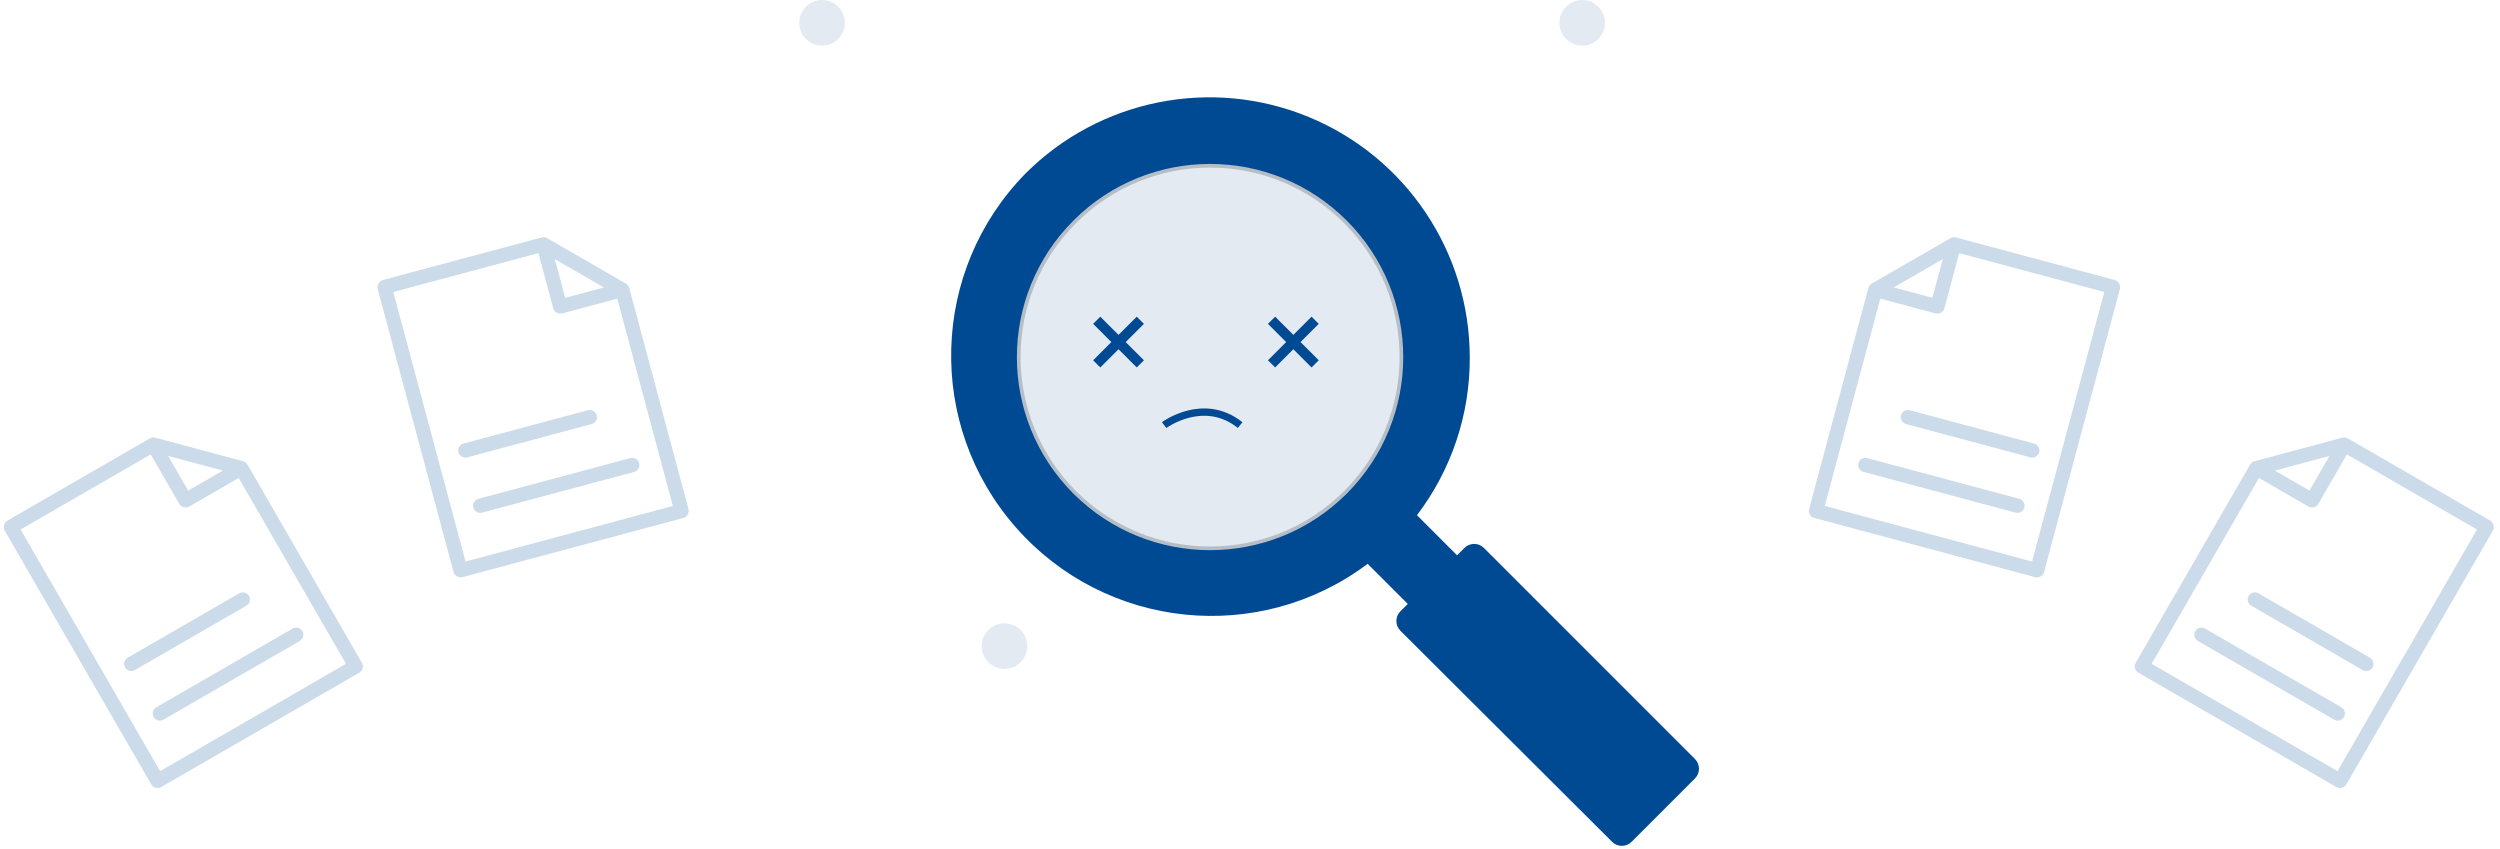 <svg width="683" height="232" viewBox="0 0 683 232" fill="none" xmlns="http://www.w3.org/2000/svg">
    <path d="M401.539 97.534C401.473 68.806 384.126 42.94 357.573 31.974C331.02 21.009 300.477 27.097 280.159 47.407C254.145 73.969 252.984 116.086 277.494 144.041C302.004 171.996 343.911 176.352 373.647 154.036L384.603 164.992L382.598 166.997C381.888 167.703 381.488 168.663 381.488 169.665C381.488 170.666 381.888 171.626 382.598 172.332L440.424 229.979C441.13 230.69 442.09 231.089 443.092 231.089C444.093 231.089 445.053 230.69 445.759 229.979L463.053 212.685C463.764 211.979 464.164 211.019 464.164 210.018C464.164 209.016 463.764 208.056 463.053 207.35L405.406 149.703C404.701 148.992 403.74 148.593 402.739 148.593C401.737 148.593 400.777 148.992 400.071 149.703L398.066 151.708L387.11 140.752C396.565 128.337 401.64 113.139 401.539 97.534Z" fill="#004A94"/>
    <path d="M293.622 134.521C273.21 114.105 273.213 81.008 293.628 60.595C314.042 40.182 347.139 40.182 367.554 60.595C387.969 81.008 387.972 114.105 367.56 134.521C347.128 154.903 314.054 154.903 293.622 134.521Z" fill="#E3EAF1" stroke="#B5BEC6"/>
    <path d="M318.041 116.13C318.041 116.13 328.783 108.156 338.808 116.13" stroke="#004A94" stroke-width="2"/>
    <path d="M311.811 88.477L310.556 87.222L305.581 92.198L300.605 87.222L299.351 88.477L304.326 93.453L299.351 98.428L300.605 99.683L305.581 94.707L310.556 99.683L311.811 98.428L306.836 93.453L311.811 88.477Z" fill="#004A94" stroke="#004A94"/>
    <path d="M359.575 88.477L358.32 87.222L353.345 92.198L348.37 87.222L347.115 88.477L352.09 93.453L347.115 98.428L348.37 99.683L353.345 94.707L358.32 99.683L359.575 98.428L354.6 93.453L359.575 88.477Z" fill="#004A94" stroke="#004A94"/>
    <circle cx="224.588" cy="6.23" r="6.23" fill="#E3EAF1"/>
    <circle cx="274.429" cy="176.521" r="6.23" fill="#E3EAF1"/>
    <circle cx="432.26" cy="6.23" r="6.23" fill="#E3EAF1"/>
    <g opacity="0.2">
        <path fill-rule="evenodd" clip-rule="evenodd" d="M1.982 142.255C1.072 142.78 0.825 144.163 1.266 144.925L41.335 214.326C41.847 215.212 43.118 215.553 44.005 215.041L98.171 183.768C99.057 183.256 99.398 181.984 98.887 181.098L67.614 126.932C67.353 126.481 66.912 126.137 66.409 126.005L42.379 119.566C41.888 119.444 41.35 119.521 40.914 119.777L1.982 142.255ZM5.629 144.663L41.175 124.14L48.994 137.682C49.505 138.568 50.777 138.909 51.664 138.397L65.205 130.579L94.524 181.36L43.743 210.678L5.629 144.663ZM60.871 128.568L45.936 124.566L51.403 134.034L60.871 128.568Z" fill="#004A94"/>
        <path d="M34.877 179.686C33.942 180.226 33.622 181.421 34.162 182.356C34.702 183.291 35.897 183.611 36.832 183.071L67.3 165.48C68.235 164.941 68.556 163.745 68.016 162.81C67.476 161.876 66.281 161.555 65.346 162.095L34.877 179.686Z" fill="#004A94"/>
        <path d="M42.695 193.228C41.76 193.767 41.44 194.963 41.98 195.898C42.52 196.832 43.715 197.153 44.65 196.613L81.889 175.113C82.824 174.573 83.144 173.378 82.605 172.443C82.065 171.508 80.87 171.188 79.935 171.727L42.695 193.228Z" fill="#004A94"/>
        <path fill-rule="evenodd" clip-rule="evenodd" d="M104.555 76.506C103.539 76.778 102.944 78.05 103.172 78.9L123.913 156.306C124.178 157.295 125.319 157.953 126.307 157.688L186.722 141.5C187.711 141.235 188.369 140.095 188.104 139.106L171.916 78.692C171.781 78.189 171.444 77.743 170.992 77.485L149.447 65.046C149.005 64.8 148.465 64.736 147.978 64.871L104.555 76.506ZM107.454 79.776L147.102 69.153L151.149 84.256C151.414 85.245 152.554 85.903 153.543 85.638L168.646 81.591L183.823 138.23L127.184 153.407L107.454 79.776ZM164.98 78.527L151.589 70.796L154.419 81.357L164.98 78.527Z" fill="#004A94"/>
        <path d="M126.642 121.176C125.599 121.455 124.98 122.527 125.259 123.57C125.539 124.612 126.611 125.231 127.653 124.952L161.637 115.846C162.679 115.567 163.298 114.495 163.019 113.452C162.739 112.409 161.668 111.791 160.625 112.07L126.642 121.176Z" fill="#004A94"/>
        <path d="M130.688 136.279C129.645 136.559 129.027 137.631 129.306 138.673C129.585 139.716 130.657 140.335 131.7 140.055L173.235 128.926C174.278 128.647 174.897 127.575 174.617 126.532C174.338 125.489 173.266 124.871 172.223 125.15L130.688 136.279Z" fill="#004A94"/>
    </g>
    <g opacity="0.2">
        <path fill-rule="evenodd" clip-rule="evenodd" d="M680.366 142.255C681.276 142.78 681.522 144.163 681.081 144.925L641.013 214.326C640.501 215.212 639.229 215.553 638.343 215.041L584.177 183.768C583.29 183.256 582.949 181.984 583.461 181.098L614.734 126.932C614.994 126.481 615.435 126.137 615.939 126.005L639.969 119.566C640.46 119.443 640.998 119.521 641.434 119.777L680.366 142.255ZM676.719 144.663L641.172 124.14L633.354 137.682C632.842 138.568 631.57 138.909 630.684 138.397L617.142 130.579L587.824 181.36L638.605 210.678L676.719 144.663ZM621.477 128.568L636.412 124.566L630.945 134.034L621.477 128.568Z" fill="#004A94"/>
        <path d="M647.47 179.686C648.405 180.226 648.726 181.421 648.186 182.356C647.646 183.291 646.451 183.611 645.516 183.071L615.047 165.48C614.112 164.941 613.792 163.745 614.332 162.81C614.872 161.876 616.067 161.555 617.002 162.095L647.47 179.686Z" fill="#004A94"/>
        <path d="M639.652 193.228C640.587 193.767 640.908 194.963 640.368 195.898C639.828 196.832 638.633 197.153 637.698 196.613L600.458 175.113C599.523 174.573 599.203 173.378 599.743 172.443C600.283 171.508 601.478 171.188 602.413 171.727L639.652 193.228Z" fill="#004A94"/>
        <path fill-rule="evenodd" clip-rule="evenodd" d="M577.793 76.506C578.808 76.778 579.404 78.05 579.175 78.9L558.434 156.306C558.169 157.295 557.029 157.953 556.04 157.688L495.626 141.5C494.637 141.235 493.979 140.095 494.244 139.106L510.432 78.692C510.566 78.189 510.903 77.743 511.356 77.485L532.9 65.046C533.342 64.8 533.882 64.736 534.37 64.871L577.793 76.506ZM574.893 79.776L535.246 69.153L531.199 84.256C530.934 85.245 529.794 85.903 528.805 85.638L513.701 81.591L498.525 138.23L555.164 153.407L574.893 79.776ZM517.368 78.527L530.759 70.796L527.929 81.357L517.368 78.527Z" fill="#004A94"/>
        <path d="M555.706 121.176C556.749 121.455 557.368 122.527 557.088 123.57C556.809 124.612 555.737 125.231 554.694 124.952L520.711 115.846C519.668 115.567 519.05 114.495 519.329 113.452C519.608 112.409 520.68 111.791 521.723 112.07L555.706 121.176Z" fill="#004A94"/>
        <path d="M551.66 136.279C552.702 136.559 553.321 137.631 553.042 138.673C552.762 139.716 551.691 140.335 550.648 140.055L509.113 128.926C508.07 128.647 507.451 127.575 507.731 126.532C508.01 125.489 509.082 124.871 510.124 125.15L551.66 136.279Z" fill="#004A94"/>
    </g>
</svg>
